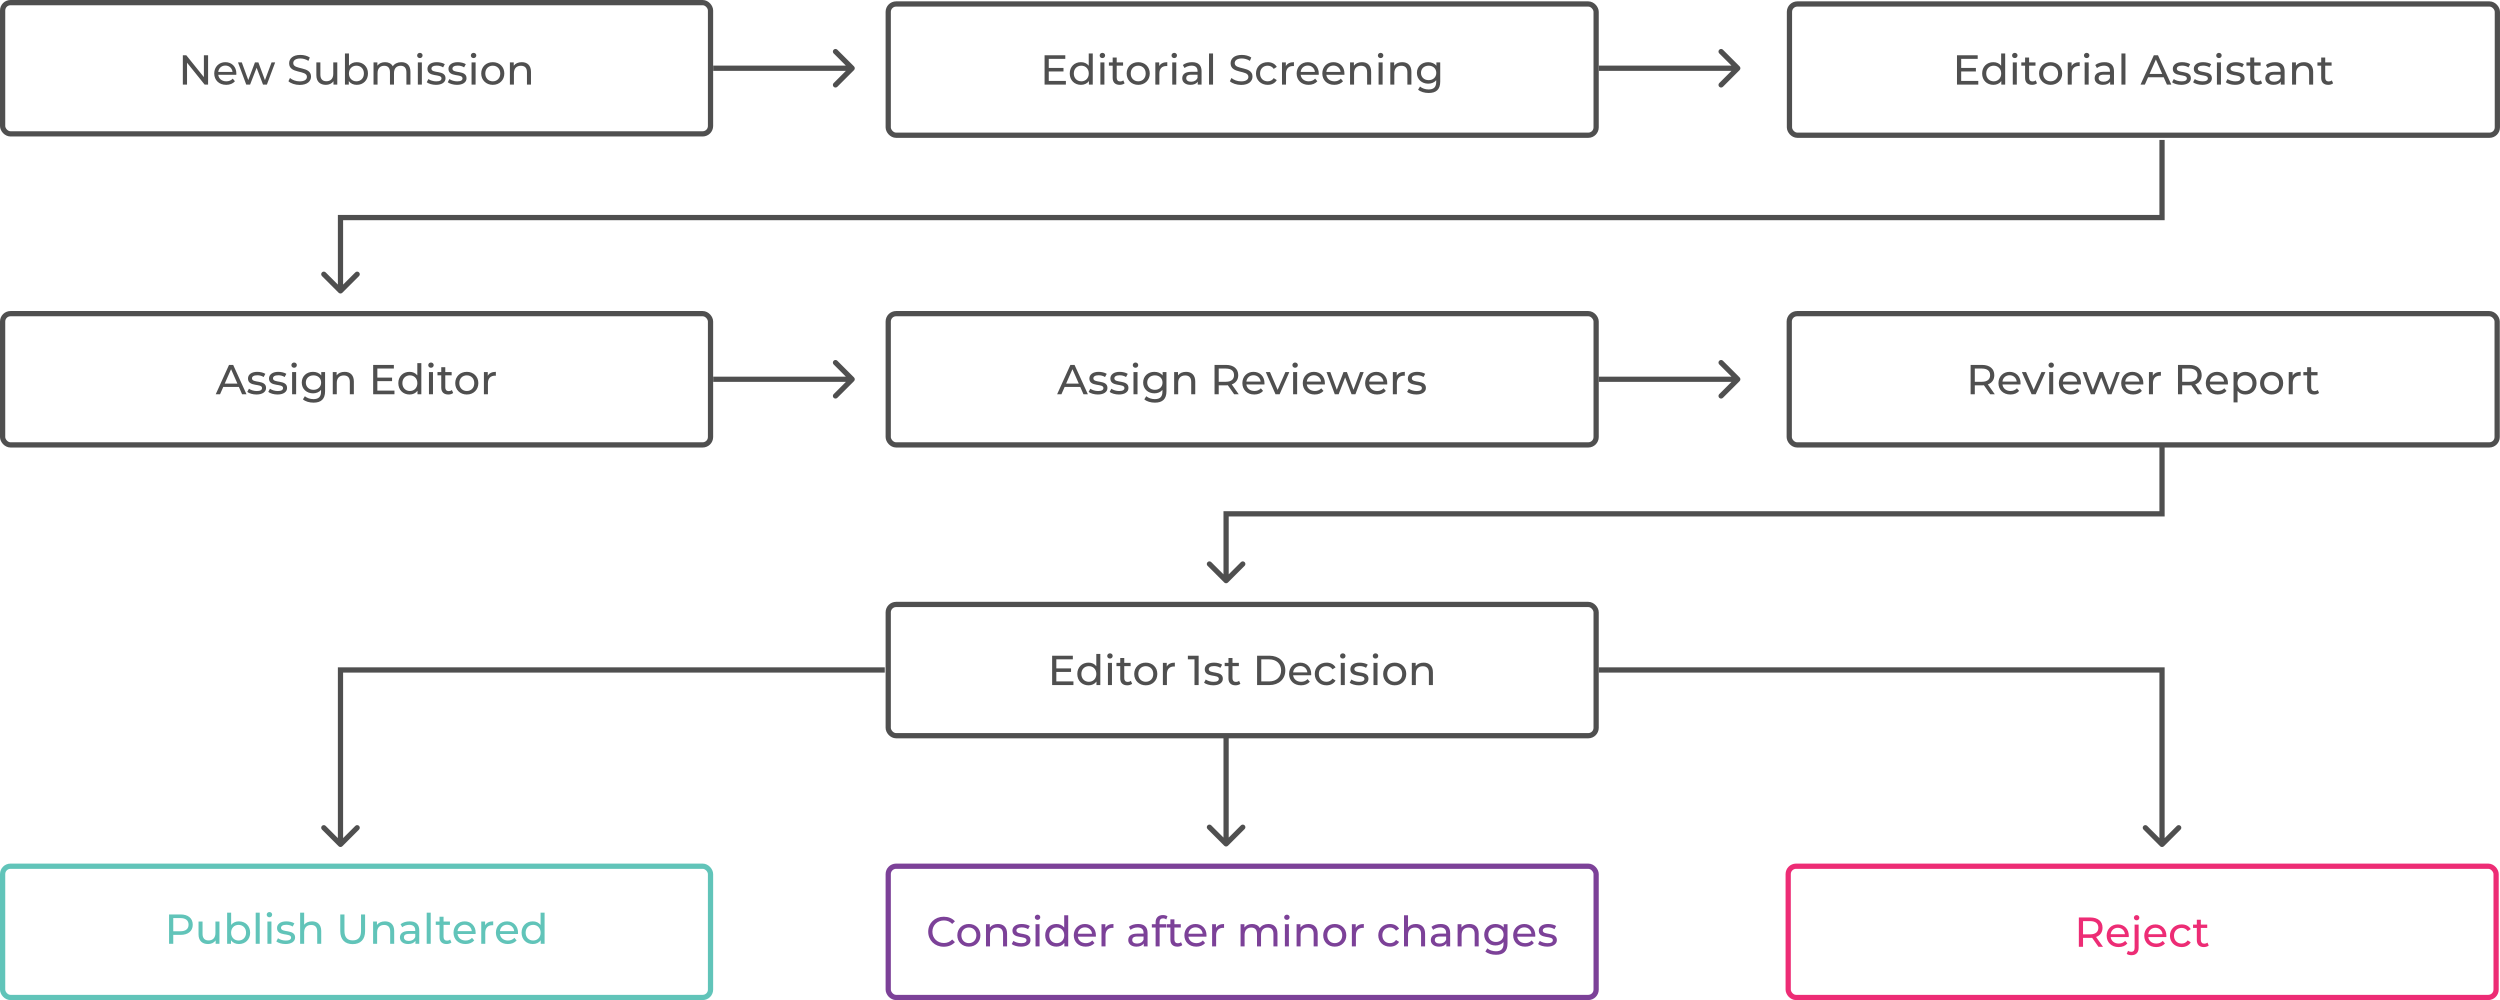 <svg width="23848" height="9540" viewBox="0 0 23848 9540" fill="none" xmlns="http://www.w3.org/2000/svg">
<path d="M1796.97 107V315.8L1628.97 107H1596.17V387H1636.17V178.2L1804.17 387H1836.97V107H1796.97ZM2106.78 282.2C2106.78 217 2063.18 173 2001.98 173C1940.78 173 1895.58 218.2 1895.58 281C1895.58 344.2 1941.18 389.4 2009.58 389.4C2044.78 389.4 2073.98 377.4 2093.18 355L2071.98 330.2C2056.38 347.4 2035.58 355.8 2010.78 355.8C1968.78 355.8 1938.78 331 1933.98 293.8H2105.98C2106.38 290.2 2106.78 285.4 2106.78 282.2ZM2001.98 205.4C2039.18 205.4 2065.98 230.6 2069.98 266.2H1933.98C1937.98 230.2 1965.18 205.4 2001.98 205.4ZM2442.6 175L2379.4 344.6L2316.6 175H2284.2L2220.2 343.8L2158.6 175H2122.2L2201 387H2237.8L2299.8 226.2L2361 387H2397.8L2477 175H2442.6ZM2710.58 390.2C2784.58 390.2 2818.98 353.4 2818.98 310.6C2818.98 207.8 2649.38 250.6 2649.38 182.2C2649.38 157.8 2669.78 137.8 2717.38 137.8C2742.18 137.8 2769.78 145 2794.18 160.6L2807.38 128.6C2784.18 112.6 2750.18 103.8 2717.38 103.8C2643.78 103.8 2610.18 140.6 2610.18 183.8C2610.18 287.8 2779.78 244.6 2779.78 313C2779.78 337.4 2758.98 356.2 2710.58 356.2C2674.58 356.2 2638.98 342.6 2618.18 323.8L2603.38 355C2625.78 375.8 2667.78 390.2 2710.58 390.2ZM3031.02 175V284.6C3031.02 330.2 3005.42 355 2965.42 355C2929.02 355 2908.22 334.2 2908.22 292.6V175H2869.82V297C2869.82 359.4 2906.22 389.4 2961.02 389.4C2991.02 389.4 3017.42 377 3033.02 355V387H3069.42V175H3031.02ZM3254.93 173C3224.92 173 3198.53 184.2 3180.93 207V90.2H3142.52V387H3179.32V353.4C3196.52 377.4 3223.72 389.4 3254.93 389.4C3316.93 389.4 3362.12 345.8 3362.12 281C3362.12 216.2 3316.93 173 3254.93 173ZM3251.72 355.8C3211.33 355.8 3180.53 326.2 3180.53 281C3180.53 235.8 3211.33 206.6 3251.72 206.6C3292.52 206.6 3323.32 235.8 3323.32 281C3323.32 326.2 3292.52 355.8 3251.72 355.8ZM3680.38 173C3644.38 173 3614.78 188.2 3598.78 212.2C3584.78 185.8 3557.58 173 3525.18 173C3493.18 173 3467.18 185 3451.98 206.6V175H3415.18V387H3453.58V277.8C3453.58 231.8 3478.78 207.4 3517.18 207.4C3551.98 207.4 3571.98 227.8 3571.98 269.4V387H3610.38V277.8C3610.38 231.8 3635.58 207.4 3673.98 207.4C3708.78 207.4 3728.78 227.8 3728.78 269.4V387H3767.18V265C3767.18 202.6 3731.98 173 3680.38 173ZM3857.04 134.2C3872.24 134.2 3883.04 123 3883.04 108.6C3883.04 95 3871.84 84.2 3857.04 84.2C3842.24 84.2 3831.04 95.4 3831.04 109.4C3831.04 123.4 3842.24 134.2 3857.04 134.2ZM3837.84 387H3876.24V175H3837.84V387ZM4010.36 389.4C4066.76 389.4 4101.96 365 4101.96 326.6C4101.96 244.2 3967.56 285 3967.56 235C3967.56 218.2 3983.96 205.8 4017.56 205.8C4038.36 205.8 4059.56 210.2 4078.76 222.6L4095.16 192.2C4076.76 180.2 4045.56 173 4017.96 173C3963.56 173 3929.56 198.6 3929.56 236.6C3929.56 321 4063.56 279.8 4063.56 327.4C4063.56 345.4 4048.76 356.2 4013.16 356.2C3985.56 356.2 3956.76 347 3938.76 334.2L3922.76 364.6C3940.36 378.6 3975.16 389.4 4010.36 389.4ZM4210.75 389.4C4267.15 389.4 4302.35 365 4302.35 326.6C4302.35 244.2 4167.95 285 4167.95 235C4167.95 218.2 4184.35 205.8 4217.95 205.8C4238.75 205.8 4259.95 210.2 4279.15 222.6L4295.55 192.2C4277.15 180.2 4245.95 173 4218.35 173C4163.95 173 4129.95 198.6 4129.95 236.6C4129.95 321 4263.95 279.8 4263.95 327.4C4263.95 345.4 4249.15 356.2 4213.55 356.2C4185.95 356.2 4157.15 347 4139.15 334.2L4123.15 364.6C4140.75 378.6 4175.55 389.4 4210.75 389.4ZM4369.54 134.2C4384.74 134.2 4395.54 123 4395.54 108.6C4395.54 95 4384.34 84.2 4369.54 84.2C4354.74 84.2 4343.54 95.4 4343.54 109.4C4343.54 123.4 4354.74 134.2 4369.54 134.2ZM4350.34 387H4388.74V175H4350.34V387ZM4552.86 389.4C4616.46 389.4 4662.86 344.2 4662.86 281C4662.86 217.8 4616.46 173 4552.86 173C4489.26 173 4442.46 217.8 4442.46 281C4442.46 344.2 4489.26 389.4 4552.86 389.4ZM4552.86 355.8C4512.06 355.8 4481.26 326.2 4481.26 281C4481.26 235.8 4512.06 206.6 4552.86 206.6C4593.66 206.6 4624.06 235.8 4624.06 281C4624.06 326.2 4593.66 355.8 4552.86 355.8ZM4829.16 173C4795.56 173 4768.36 185.4 4752.76 207V175H4715.96V387H4754.36V277.8C4754.36 231.8 4780.76 207.4 4821.56 207.4C4857.96 207.4 4878.76 227.8 4878.76 269.4V387H4917.16V265C4917.16 202.6 4880.76 173 4829.16 173Z" transform="translate(148 420)" fill="#4F4F4F"/>
<rect x="25" y="25" width="6752.81" height="1252" rx="75" stroke="#4F4F4F" stroke-width="50"/>
<path d="M1408.44 352.2V261.8H1548.84V227.8H1408.44V141.8H1566.04V107H1368.44V387H1571.64V352.2H1408.44ZM1789.67 90.2V207C1772.07 184.2 1745.67 173 1715.67 173C1653.67 173 1608.47 216.2 1608.47 281C1608.47 345.8 1653.67 389.4 1715.67 389.4C1746.87 389.4 1774.07 377.4 1791.27 353.4V387H1828.07V90.2H1789.67ZM1718.87 355.8C1678.07 355.8 1647.27 326.2 1647.27 281C1647.27 235.8 1678.07 206.6 1718.87 206.6C1759.27 206.6 1790.07 235.8 1790.07 281C1790.07 326.2 1759.27 355.8 1718.87 355.8ZM1919.93 134.2C1935.13 134.2 1945.93 123 1945.93 108.6C1945.93 95 1934.73 84.2 1919.93 84.2C1905.13 84.2 1893.93 95.4 1893.93 109.4C1893.93 123.4 1905.13 134.2 1919.93 134.2ZM1900.73 387H1939.13V175H1900.73V387ZM2119.65 347C2111.65 353.4 2100.85 357 2089.65 357C2068.45 357 2056.45 344.2 2056.45 321.4V206.6H2117.25V175H2056.45V128.6H2018.05V175H1982.05V206.6H2018.05V323C2018.05 365.8 2042.45 389.4 2085.25 389.4C2102.45 389.4 2120.05 384.6 2131.65 374.6L2119.65 347ZM2261.84 389.4C2325.44 389.4 2371.84 344.2 2371.84 281C2371.84 217.8 2325.44 173 2261.84 173C2198.24 173 2151.44 217.8 2151.44 281C2151.44 344.2 2198.24 389.4 2261.84 389.4ZM2261.84 355.8C2221.04 355.8 2190.24 326.2 2190.24 281C2190.24 235.8 2221.04 206.6 2261.84 206.6C2302.64 206.6 2333.04 235.8 2333.04 281C2333.04 326.2 2302.64 355.8 2261.84 355.8ZM2461.75 210.6V175H2424.95V387H2463.35V281.4C2463.35 235 2488.95 209.8 2530.15 209.8C2532.95 209.8 2535.75 209.8 2538.95 210.2V173C2501.75 173 2475.35 185.8 2461.75 210.6ZM2605.47 134.2C2620.68 134.2 2631.47 123 2631.47 108.6C2631.47 95 2620.27 84.2 2605.47 84.2C2590.67 84.2 2579.48 95.4 2579.48 109.4C2579.48 123.4 2590.67 134.2 2605.47 134.2ZM2586.27 387H2624.68V175H2586.27V387ZM2775.19 173C2741.19 173 2709.59 182.6 2687.59 200.2L2703.59 229C2719.99 215 2745.59 206.2 2770.79 206.2C2808.79 206.2 2827.59 225 2827.59 257.4V265H2766.79C2703.59 265 2681.59 293 2681.59 327C2681.59 363.8 2711.99 389.4 2759.99 389.4C2793.19 389.4 2816.79 378.2 2829.59 359V387H2865.99V259C2865.99 201 2833.19 173 2775.19 173ZM2766.39 359.8C2737.19 359.8 2719.59 346.6 2719.59 325.4C2719.59 307.4 2730.39 292.6 2768.39 292.6H2827.59V322.2C2817.99 346.6 2795.19 359.8 2766.39 359.8ZM2937.06 387H2975.46V90.2H2937.06V387ZM3243.4 390.2C3317.4 390.2 3351.8 353.4 3351.8 310.6C3351.8 207.8 3182.2 250.6 3182.2 182.2C3182.2 157.8 3202.6 137.8 3250.2 137.8C3275 137.8 3302.6 145 3327 160.6L3340.2 128.6C3317 112.6 3283 103.8 3250.2 103.8C3176.6 103.8 3143 140.6 3143 183.8C3143 287.8 3312.6 244.6 3312.6 313C3312.6 337.4 3291.8 356.2 3243.4 356.2C3207.4 356.2 3171.8 342.6 3151 323.8L3136.2 355C3158.6 375.8 3200.6 390.2 3243.4 390.2ZM3497.03 389.4C3535.03 389.4 3566.63 373.4 3583.43 343.8L3554.23 325.4C3540.63 346.2 3519.83 355.8 3496.63 355.8C3455.03 355.8 3423.83 327 3423.83 281C3423.83 235.8 3455.03 206.6 3496.63 206.6C3519.83 206.6 3540.63 216.2 3554.23 237L3583.43 218.2C3566.63 188.6 3535.03 173 3497.03 173C3431.83 173 3385.03 217.8 3385.03 281C3385.03 344.2 3431.83 389.4 3497.03 389.4ZM3669.95 210.6V175H3633.15V387H3671.55V281.4C3671.55 235 3697.15 209.8 3738.35 209.8C3741.15 209.8 3743.95 209.8 3747.15 210.2V173C3709.95 173 3683.55 185.8 3669.95 210.6ZM3984.12 282.2C3984.12 217 3940.52 173 3879.32 173C3818.13 173 3772.92 218.2 3772.92 281C3772.92 344.2 3818.53 389.4 3886.92 389.4C3922.12 389.4 3951.33 377.4 3970.53 355L3949.33 330.2C3933.73 347.4 3912.92 355.8 3888.13 355.8C3846.12 355.8 3816.13 331 3811.32 293.8H3983.33C3983.73 290.2 3984.12 285.4 3984.12 282.2ZM3879.32 205.4C3916.52 205.4 3943.32 230.6 3947.32 266.2H3811.32C3815.33 230.2 3842.53 205.4 3879.32 205.4ZM4229.05 282.2C4229.05 217 4185.45 173 4124.25 173C4063.05 173 4017.85 218.2 4017.85 281C4017.85 344.2 4063.45 389.4 4131.85 389.4C4167.05 389.4 4196.25 377.4 4215.45 355L4194.25 330.2C4178.65 347.4 4157.85 355.8 4133.05 355.8C4091.05 355.8 4061.05 331 4056.25 293.8H4228.25C4228.65 290.2 4229.05 285.4 4229.05 282.2ZM4124.25 205.4C4161.45 205.4 4188.25 230.6 4192.25 266.2H4056.25C4060.25 230.2 4087.45 205.4 4124.25 205.4ZM4395.57 173C4361.97 173 4334.77 185.4 4319.17 207V175H4282.37V387H4320.77V277.8C4320.77 231.8 4347.17 207.4 4387.97 207.4C4424.37 207.4 4445.17 227.8 4445.17 269.4V387H4483.57V265C4483.57 202.6 4447.17 173 4395.57 173ZM4573.83 134.2C4589.03 134.2 4599.83 123 4599.83 108.6C4599.83 95 4588.63 84.2 4573.83 84.2C4559.03 84.2 4547.83 95.4 4547.83 109.4C4547.83 123.4 4559.03 134.2 4573.83 134.2ZM4554.63 387H4593.03V175H4554.63V387ZM4779.55 173C4745.95 173 4718.75 185.4 4703.15 207V175H4666.35V387H4704.75V277.8C4704.75 231.8 4731.15 207.4 4771.95 207.4C4808.35 207.4 4829.15 227.8 4829.15 269.4V387H4867.55V265C4867.55 202.6 4831.15 173 4779.55 173ZM5106.19 175V207.8C5088.19 184.6 5059.39 173 5027.79 173C4966.59 173 4920.19 214.2 4920.19 275.4C4920.19 336.6 4966.59 378.2 5027.79 378.2C5058.19 378.2 5085.79 367.4 5104.19 345.4V362.2C5104.19 410.2 5081.39 433.4 5031.39 433.4C5000.19 433.4 4969.39 422.6 4949.79 405.8L4931.39 435.4C4954.59 456.2 4993.79 467 5032.59 467C5104.59 467 5142.59 433 5142.59 358.2V175H5106.19ZM5032.19 344.6C4989.39 344.6 4958.99 316.2 4958.99 275.4C4958.99 234.2 4989.39 206.6 5032.19 206.6C5074.59 206.6 5104.99 234.2 5104.99 275.4C5104.99 316.2 5074.59 344.6 5032.19 344.6Z" transform="translate(8596 420)" fill="#4F4F4F"/>
<rect x="25" y="25" width="6752.81" height="1252" rx="75" transform="translate(8448 13)" stroke="#4F4F4F" stroke-width="50"/>
<path d="M1515.08 352.2V261.8H1655.48V227.8H1515.08V141.8H1672.68V107H1475.08V387H1678.28V352.2H1515.08ZM1896.31 90.2V207C1878.71 184.2 1852.31 173 1822.31 173C1760.31 173 1715.11 216.2 1715.11 281C1715.11 345.8 1760.31 389.4 1822.31 389.4C1853.51 389.4 1880.71 377.4 1897.91 353.4V387H1934.71V90.2H1896.31ZM1825.51 355.8C1784.71 355.8 1753.91 326.2 1753.91 281C1753.91 235.8 1784.71 206.6 1825.51 206.6C1865.91 206.6 1896.71 235.8 1896.71 281C1896.71 326.2 1865.91 355.8 1825.51 355.8ZM2026.57 134.2C2041.77 134.2 2052.57 123 2052.57 108.6C2052.57 95 2041.37 84.2 2026.57 84.2C2011.77 84.2 2000.57 95.4 2000.57 109.4C2000.57 123.4 2011.77 134.2 2026.57 134.2ZM2007.37 387H2045.77V175H2007.37V387ZM2226.29 347C2218.29 353.4 2207.49 357 2196.29 357C2175.09 357 2163.09 344.2 2163.09 321.4V206.6H2223.89V175H2163.09V128.6H2124.69V175H2088.69V206.6H2124.69V323C2124.69 365.8 2149.09 389.4 2191.89 389.4C2209.09 389.4 2226.69 384.6 2238.29 374.6L2226.29 347ZM2368.48 389.4C2432.08 389.4 2478.48 344.2 2478.48 281C2478.48 217.8 2432.08 173 2368.48 173C2304.88 173 2258.08 217.8 2258.08 281C2258.08 344.2 2304.88 389.4 2368.48 389.4ZM2368.48 355.8C2327.68 355.8 2296.88 326.2 2296.88 281C2296.88 235.8 2327.68 206.6 2368.48 206.6C2409.28 206.6 2439.68 235.8 2439.68 281C2439.68 326.2 2409.28 355.8 2368.48 355.8ZM2568.39 210.6V175H2531.59V387H2569.99V281.4C2569.99 235 2595.59 209.8 2636.79 209.8C2639.59 209.8 2642.39 209.8 2645.59 210.2V173C2608.39 173 2581.99 185.8 2568.39 210.6ZM2712.12 134.2C2727.32 134.2 2738.12 123 2738.12 108.6C2738.12 95 2726.92 84.2 2712.12 84.2C2697.32 84.2 2686.12 95.4 2686.12 109.4C2686.12 123.4 2697.32 134.2 2712.12 134.2ZM2692.92 387H2731.32V175H2692.92V387ZM2881.83 173C2847.83 173 2816.23 182.6 2794.23 200.2L2810.23 229C2826.63 215 2852.23 206.2 2877.43 206.2C2915.43 206.2 2934.23 225 2934.23 257.4V265H2873.43C2810.23 265 2788.23 293 2788.23 327C2788.23 363.8 2818.63 389.4 2866.63 389.4C2899.83 389.4 2923.43 378.2 2936.23 359V387H2972.63V259C2972.63 201 2939.83 173 2881.83 173ZM2873.03 359.8C2843.83 359.8 2826.23 346.6 2826.23 325.4C2826.23 307.4 2837.03 292.6 2875.03 292.6H2934.23V322.2C2924.63 346.6 2901.83 359.8 2873.03 359.8ZM3043.7 387H3082.1V90.2H3043.7V387ZM3477.64 387H3519.64L3392.44 107H3352.84L3226.04 387H3267.24L3298.04 317H3446.84L3477.64 387ZM3312.04 285L3372.44 147.8L3432.84 285H3312.04ZM3614.65 389.4C3671.05 389.4 3706.25 365 3706.25 326.6C3706.25 244.2 3571.85 285 3571.85 235C3571.85 218.2 3588.25 205.8 3621.85 205.8C3642.65 205.8 3663.85 210.2 3683.05 222.6L3699.45 192.2C3681.05 180.2 3649.85 173 3622.25 173C3567.85 173 3533.85 198.6 3533.85 236.6C3533.85 321 3667.85 279.8 3667.85 327.4C3667.85 345.4 3653.05 356.2 3617.45 356.2C3589.85 356.2 3561.05 347 3543.05 334.2L3527.05 364.6C3544.65 378.6 3579.45 389.4 3614.65 389.4ZM3815.04 389.4C3871.44 389.4 3906.64 365 3906.64 326.6C3906.64 244.2 3772.24 285 3772.24 235C3772.24 218.2 3788.64 205.8 3822.24 205.8C3843.04 205.8 3864.24 210.2 3883.44 222.6L3899.84 192.2C3881.44 180.2 3850.24 173 3822.64 173C3768.24 173 3734.24 198.6 3734.24 236.6C3734.24 321 3868.24 279.8 3868.24 327.4C3868.24 345.4 3853.44 356.2 3817.84 356.2C3790.24 356.2 3761.44 347 3743.44 334.2L3727.44 364.6C3745.04 378.6 3779.84 389.4 3815.04 389.4ZM3973.83 134.2C3989.03 134.2 3999.83 123 3999.83 108.6C3999.83 95 3988.63 84.2 3973.83 84.2C3959.03 84.2 3947.83 95.4 3947.83 109.4C3947.83 123.4 3959.03 134.2 3973.83 134.2ZM3954.63 387H3993.03V175H3954.63V387ZM4127.15 389.4C4183.55 389.4 4218.75 365 4218.75 326.6C4218.75 244.2 4084.35 285 4084.35 235C4084.35 218.2 4100.75 205.8 4134.35 205.8C4155.15 205.8 4176.35 210.2 4195.55 222.6L4211.95 192.2C4193.55 180.2 4162.35 173 4134.75 173C4080.35 173 4046.35 198.6 4046.35 236.6C4046.35 321 4180.35 279.8 4180.35 327.4C4180.35 345.4 4165.55 356.2 4129.95 356.2C4102.35 356.2 4073.55 347 4055.55 334.2L4039.55 364.6C4057.15 378.6 4091.95 389.4 4127.15 389.4ZM4373.94 347C4365.94 353.4 4355.14 357 4343.94 357C4322.74 357 4310.74 344.2 4310.74 321.4V206.6H4371.54V175H4310.74V128.6H4272.34V175H4236.34V206.6H4272.34V323C4272.34 365.8 4296.74 389.4 4339.54 389.4C4356.74 389.4 4374.34 384.6 4385.94 374.6L4373.94 347ZM4509.57 173C4475.57 173 4443.97 182.6 4421.97 200.2L4437.97 229C4454.37 215 4479.97 206.2 4505.17 206.2C4543.17 206.2 4561.97 225 4561.97 257.4V265H4501.17C4437.97 265 4415.97 293 4415.97 327C4415.97 363.8 4446.37 389.4 4494.37 389.4C4527.57 389.4 4551.17 378.2 4563.97 359V387H4600.37V259C4600.37 201 4567.57 173 4509.57 173ZM4500.77 359.8C4471.57 359.8 4453.97 346.6 4453.97 325.4C4453.97 307.4 4464.77 292.6 4502.77 292.6H4561.97V322.2C4552.37 346.6 4529.57 359.8 4500.77 359.8ZM4784.63 173C4751.03 173 4723.83 185.4 4708.23 207V175H4671.43V387H4709.83V277.8C4709.83 231.8 4736.23 207.4 4777.03 207.4C4813.43 207.4 4834.23 227.8 4834.23 269.4V387H4872.63V265C4872.63 202.6 4836.23 173 4784.63 173ZM5050.9 347C5042.9 353.4 5032.1 357 5020.9 357C4999.7 357 4987.7 344.2 4987.7 321.4V206.6H5048.5V175H4987.7V128.6H4949.3V175H4913.3V206.6H4949.3V323C4949.3 365.8 4973.7 389.4 5016.5 389.4C5033.7 389.4 5051.3 384.6 5062.9 374.6L5050.9 347Z" transform="translate(17193 420)" fill="#4F4F4F"/>
<rect x="25" y="25" width="6752.81" height="1252" rx="75" transform="translate(17045 13)" stroke="#4F4F4F" stroke-width="50"/>
<path d="M2161.43 387H2203.43L2076.23 107H2036.63L1909.83 387H1951.03L1981.83 317H2130.63L2161.43 387ZM1995.83 285L2056.23 147.8L2116.63 285H1995.83ZM2298.44 389.4C2354.84 389.4 2390.04 365 2390.04 326.6C2390.04 244.2 2255.64 285 2255.64 235C2255.64 218.2 2272.04 205.8 2305.64 205.8C2326.44 205.8 2347.64 210.2 2366.84 222.6L2383.24 192.2C2364.84 180.2 2333.64 173 2306.04 173C2251.64 173 2217.64 198.6 2217.64 236.6C2217.64 321 2351.64 279.8 2351.64 327.4C2351.64 345.4 2336.84 356.2 2301.24 356.2C2273.64 356.2 2244.84 347 2226.84 334.2L2210.84 364.6C2228.44 378.6 2263.24 389.4 2298.44 389.4ZM2498.83 389.4C2555.23 389.4 2590.43 365 2590.43 326.6C2590.43 244.2 2456.03 285 2456.03 235C2456.03 218.2 2472.43 205.8 2506.03 205.8C2526.83 205.8 2548.03 210.2 2567.23 222.6L2583.63 192.2C2565.23 180.2 2534.03 173 2506.43 173C2452.03 173 2418.03 198.6 2418.03 236.6C2418.03 321 2552.03 279.8 2552.03 327.4C2552.03 345.4 2537.23 356.2 2501.63 356.2C2474.03 356.2 2445.23 347 2427.23 334.2L2411.23 364.6C2428.83 378.6 2463.63 389.4 2498.83 389.4ZM2657.62 134.2C2672.82 134.2 2683.62 123 2683.62 108.6C2683.62 95 2672.42 84.2 2657.62 84.2C2642.82 84.2 2631.62 95.4 2631.62 109.4C2631.62 123.4 2642.82 134.2 2657.62 134.2ZM2638.42 387H2676.82V175H2638.42V387ZM2916.54 175V207.8C2898.54 184.6 2869.74 173 2838.14 173C2776.94 173 2730.54 214.2 2730.54 275.4C2730.54 336.6 2776.94 378.2 2838.14 378.2C2868.54 378.2 2896.14 367.4 2914.54 345.4V362.2C2914.54 410.2 2891.74 433.4 2841.74 433.4C2810.54 433.4 2779.74 422.6 2760.14 405.8L2741.74 435.4C2764.94 456.2 2804.14 467 2842.94 467C2914.94 467 2952.94 433 2952.94 358.2V175H2916.54ZM2842.54 344.6C2799.74 344.6 2769.34 316.2 2769.34 275.4C2769.34 234.2 2799.74 206.6 2842.54 206.6C2884.94 206.6 2915.34 234.2 2915.34 275.4C2915.34 316.2 2884.94 344.6 2842.54 344.6ZM3139.51 173C3105.91 173 3078.71 185.4 3063.11 207V175H3026.31V387H3064.71V277.8C3064.71 231.8 3091.11 207.4 3131.91 207.4C3168.31 207.4 3189.11 227.8 3189.11 269.4V387H3227.51V265C3227.51 202.6 3191.11 173 3139.51 173ZM3451.6 352.2V261.8H3592V227.8H3451.6V141.8H3609.2V107H3411.6V387H3614.8V352.2H3451.6ZM3832.84 90.2V207C3815.24 184.2 3788.84 173 3758.84 173C3696.84 173 3651.64 216.2 3651.64 281C3651.64 345.8 3696.84 389.4 3758.84 389.4C3790.04 389.4 3817.24 377.4 3834.44 353.4V387H3871.24V90.2H3832.84ZM3762.04 355.8C3721.24 355.8 3690.44 326.2 3690.44 281C3690.44 235.8 3721.24 206.6 3762.04 206.6C3802.44 206.6 3833.24 235.8 3833.24 281C3833.24 326.2 3802.44 355.8 3762.04 355.8ZM3963.09 134.2C3978.29 134.2 3989.09 123 3989.09 108.6C3989.09 95 3977.89 84.2 3963.09 84.2C3948.29 84.2 3937.09 95.4 3937.09 109.4C3937.09 123.4 3948.29 134.2 3963.09 134.2ZM3943.89 387H3982.29V175H3943.89V387ZM4162.81 347C4154.81 353.4 4144.01 357 4132.81 357C4111.61 357 4099.61 344.2 4099.61 321.4V206.6H4160.41V175H4099.61V128.6H4061.21V175H4025.21V206.6H4061.21V323C4061.21 365.8 4085.61 389.4 4128.41 389.4C4145.61 389.4 4163.21 384.6 4174.81 374.6L4162.81 347ZM4305 389.4C4368.6 389.4 4415 344.2 4415 281C4415 217.8 4368.6 173 4305 173C4241.4 173 4194.6 217.8 4194.6 281C4194.6 344.2 4241.4 389.4 4305 389.4ZM4305 355.8C4264.2 355.8 4233.4 326.2 4233.4 281C4233.4 235.8 4264.2 206.6 4305 206.6C4345.8 206.6 4376.2 235.8 4376.2 281C4376.2 326.2 4345.8 355.8 4305 355.8ZM4504.91 210.6V175H4468.11V387H4506.51V281.4C4506.51 235 4532.11 209.8 4573.31 209.8C4576.11 209.8 4578.91 209.8 4582.11 210.2V173C4544.91 173 4518.51 185.8 4504.91 210.6Z" transform="translate(148 3374)" fill="#4F4F4F"/>
<rect x="25" y="25" width="6752.81" height="1252" rx="75" transform="translate(0 2967)" stroke="#4F4F4F" stroke-width="50"/>
<path d="M1573.93 107H1464.73V387H1504.73V302.2H1573.93C1646.73 302.2 1690.73 265.4 1690.73 204.6C1690.73 143.8 1646.73 107 1573.93 107ZM1572.73 267.4H1504.73V141.8H1572.73C1623.93 141.8 1650.73 164.6 1650.73 204.6C1650.73 244.6 1623.93 267.4 1572.73 267.4ZM1907 175V284.6C1907 330.2 1881.4 355 1841.4 355C1805 355 1784.2 334.2 1784.2 292.6V175H1745.8V297C1745.8 359.4 1782.2 389.4 1837 389.4C1867 389.4 1893.4 377 1909 355V387H1945.4V175H1907ZM2130.9 173C2100.9 173 2074.5 184.2 2056.9 207V90.2H2018.5V387H2055.3V353.4C2072.5 377.4 2099.7 389.4 2130.9 389.4C2192.9 389.4 2238.1 345.8 2238.1 281C2238.1 216.2 2192.9 173 2130.9 173ZM2127.7 355.8C2087.3 355.8 2056.5 326.2 2056.5 281C2056.5 235.8 2087.3 206.6 2127.7 206.6C2168.5 206.6 2199.3 235.8 2199.3 281C2199.3 326.2 2168.5 355.8 2127.7 355.8ZM2291.16 387H2329.56V90.2H2291.16V387ZM2422.08 134.2C2437.28 134.2 2448.08 123 2448.08 108.6C2448.08 95 2436.88 84.2 2422.08 84.2C2407.28 84.2 2396.08 95.4 2396.08 109.4C2396.08 123.4 2407.28 134.2 2422.08 134.2ZM2402.88 387H2441.28V175H2402.88V387ZM2575.4 389.4C2631.8 389.4 2667 365 2667 326.6C2667 244.2 2532.6 285 2532.6 235C2532.6 218.2 2549 205.8 2582.6 205.8C2603.4 205.8 2624.6 210.2 2643.8 222.6L2660.2 192.2C2641.8 180.2 2610.6 173 2583 173C2528.6 173 2494.6 198.6 2494.6 236.6C2494.6 321 2628.6 279.8 2628.6 327.4C2628.6 345.4 2613.8 356.2 2578.2 356.2C2550.6 356.2 2521.8 347 2503.8 334.2L2487.8 364.6C2505.4 378.6 2540.2 389.4 2575.4 389.4ZM2828.19 173C2795.79 173 2769.39 184.6 2753.39 205V90.2H2714.99V387H2753.39V277.8C2753.39 231.8 2779.79 207.4 2820.59 207.4C2856.99 207.4 2877.79 227.8 2877.79 269.4V387H2916.19V265C2916.19 202.6 2879.79 173 2828.19 173ZM3216.27 390.2C3290.27 390.2 3334.67 347.4 3334.67 266.2V107H3295.87V264.6C3295.87 326.6 3267.07 354.6 3216.67 354.6C3166.27 354.6 3137.87 326.6 3137.87 264.6V107H3097.87V266.2C3097.87 347.4 3142.67 390.2 3216.27 390.2ZM3524.28 173C3490.68 173 3463.48 185.4 3447.88 207V175H3411.08V387H3449.48V277.8C3449.48 231.8 3475.88 207.4 3516.68 207.4C3553.08 207.4 3573.88 227.8 3573.88 269.4V387H3612.28V265C3612.28 202.6 3575.88 173 3524.28 173ZM3760.55 173C3726.55 173 3694.95 182.6 3672.95 200.2L3688.95 229C3705.35 215 3730.95 206.2 3756.15 206.2C3794.15 206.2 3812.95 225 3812.95 257.4V265H3752.15C3688.95 265 3666.95 293 3666.95 327C3666.95 363.8 3697.35 389.4 3745.35 389.4C3778.55 389.4 3802.15 378.2 3814.95 359V387H3851.35V259C3851.35 201 3818.55 173 3760.55 173ZM3751.75 359.8C3722.55 359.8 3704.95 346.6 3704.95 325.4C3704.95 307.4 3715.75 292.6 3753.75 292.6H3812.95V322.2C3803.35 346.6 3780.55 359.8 3751.75 359.8ZM3922.41 387H3960.81V90.2H3922.41V387ZM4146.4 347C4138.4 353.4 4127.6 357 4116.4 357C4095.2 357 4083.2 344.2 4083.2 321.4V206.6H4144V175H4083.2V128.6H4044.8V175H4008.8V206.6H4044.8V323C4044.8 365.8 4069.2 389.4 4112 389.4C4129.2 389.4 4146.8 384.6 4158.4 374.6L4146.4 347ZM4389.4 282.2C4389.4 217 4345.8 173 4284.6 173C4223.4 173 4178.2 218.2 4178.2 281C4178.2 344.2 4223.8 389.4 4292.2 389.4C4327.4 389.4 4356.6 377.4 4375.8 355L4354.6 330.2C4339 347.4 4318.2 355.8 4293.4 355.8C4251.4 355.8 4221.4 331 4216.6 293.8H4388.6C4389 290.2 4389.4 285.4 4389.4 282.2ZM4284.6 205.4C4321.8 205.4 4348.6 230.6 4352.6 266.2H4216.6C4220.6 230.2 4247.8 205.4 4284.6 205.4ZM4479.52 210.6V175H4442.72V387H4481.12V281.4C4481.12 235 4506.72 209.8 4547.92 209.8C4550.72 209.8 4553.52 209.8 4556.72 210.2V173C4519.52 173 4493.12 185.8 4479.52 210.6ZM4793.7 282.2C4793.7 217 4750.1 173 4688.9 173C4627.7 173 4582.5 218.2 4582.5 281C4582.5 344.2 4628.1 389.4 4696.5 389.4C4731.7 389.4 4760.9 377.4 4780.1 355L4758.9 330.2C4743.3 347.4 4722.5 355.8 4697.7 355.8C4655.7 355.8 4625.7 331 4620.9 293.8H4792.9C4793.3 290.2 4793.7 285.4 4793.7 282.2ZM4688.9 205.4C4726.1 205.4 4752.9 230.6 4756.9 266.2H4620.9C4624.9 230.2 4652.1 205.4 4688.9 205.4ZM5008.62 90.2V207C4991.02 184.2 4964.62 173 4934.62 173C4872.62 173 4827.42 216.2 4827.42 281C4827.42 345.8 4872.62 389.4 4934.62 389.4C4965.82 389.4 4993.02 377.4 5010.22 353.4V387H5047.02V90.2H5008.62ZM4937.82 355.8C4897.02 355.8 4866.22 326.2 4866.22 281C4866.22 235.8 4897.02 206.6 4937.82 206.6C4978.22 206.6 5009.02 235.8 5009.02 281C5009.02 326.2 4978.22 355.8 4937.82 355.8Z" transform="translate(148 8616)" fill="#61C4B9"/>
<rect x="25" y="25" width="6752.81" height="1252" rx="75" transform="translate(0 8238)" stroke="#61C4B9" stroke-width="50"/>
<path d="M2880.29 387L2813.89 293C2853.09 279 2875.49 247.8 2875.49 204.6C2875.49 143.8 2831.49 107 2758.69 107H2649.49V387H2689.49V301.8H2758.69C2764.69 301.8 2770.69 301.4 2776.29 301L2836.69 387H2880.29ZM2757.49 267.8H2689.49V141.8H2757.49C2808.69 141.8 2835.49 164.6 2835.49 204.6C2835.49 244.6 2808.69 267.8 2757.49 267.8ZM3126.12 282.2C3126.12 217 3082.52 173 3021.32 173C2960.12 173 2914.92 218.2 2914.92 281C2914.92 344.2 2960.52 389.4 3028.92 389.4C3064.12 389.4 3093.32 377.4 3112.52 355L3091.32 330.2C3075.72 347.4 3054.92 355.8 3030.12 355.8C2988.12 355.8 2958.12 331 2953.32 293.8H3125.32C3125.72 290.2 3126.12 285.4 3126.12 282.2ZM3021.32 205.4C3058.52 205.4 3085.32 230.6 3089.32 266.2H2953.32C2957.32 230.2 2984.52 205.4 3021.32 205.4ZM3200.64 134.2C3215.84 134.2 3226.64 123 3226.64 108.6C3226.64 95 3215.44 84.2 3200.64 84.2C3185.84 84.2 3174.64 95.4 3174.64 109.4C3174.64 123.4 3185.84 134.2 3200.64 134.2ZM3152.24 467C3195.84 467 3219.84 439.8 3219.84 396.6V175H3181.44V397.4C3181.44 421.8 3170.24 434.6 3149.84 434.6C3137.44 434.6 3126.24 431 3118.64 424.6L3106.24 454.2C3117.04 463 3134.64 467 3152.24 467ZM3484.71 282.2C3484.71 217 3441.11 173 3379.91 173C3318.71 173 3273.51 218.2 3273.51 281C3273.51 344.2 3319.11 389.4 3387.51 389.4C3422.71 389.4 3451.91 377.4 3471.11 355L3449.91 330.2C3434.31 347.4 3413.51 355.8 3388.71 355.8C3346.71 355.8 3316.71 331 3311.91 293.8H3483.91C3484.31 290.2 3484.71 285.4 3484.71 282.2ZM3379.91 205.4C3417.11 205.4 3443.91 230.6 3447.91 266.2H3311.91C3315.91 230.2 3343.11 205.4 3379.91 205.4ZM3630.43 389.4C3668.43 389.4 3700.03 373.4 3716.83 343.8L3687.63 325.4C3674.03 346.2 3653.23 355.8 3630.03 355.8C3588.43 355.8 3557.23 327 3557.23 281C3557.23 235.8 3588.43 206.6 3630.03 206.6C3653.23 206.6 3674.03 216.2 3687.63 237L3716.83 218.2C3700.03 188.6 3668.43 173 3630.43 173C3565.23 173 3518.43 217.8 3518.43 281C3518.43 344.2 3565.23 389.4 3630.43 389.4ZM3876.48 347C3868.48 353.4 3857.68 357 3846.48 357C3825.28 357 3813.28 344.2 3813.28 321.4V206.6H3874.08V175H3813.28V128.6H3774.88V175H3738.88V206.6H3774.88V323C3774.88 365.8 3799.28 389.4 3842.08 389.4C3859.28 389.4 3876.88 384.6 3888.48 374.6L3876.48 347Z" transform="translate(17181 8645)" fill="#ED2C75"/>
<rect x="25" y="25" width="6752.81" height="1252" rx="75" transform="translate(17033 8238)" stroke="#ED2C75" stroke-width="50"/>
<path d="M1739.55 387H1781.55L1654.35 107H1614.75L1487.95 387H1529.15L1559.95 317H1708.75L1739.55 387ZM1573.95 285L1634.35 147.8L1694.75 285H1573.95ZM1876.57 389.4C1932.97 389.4 1968.17 365 1968.17 326.6C1968.17 244.2 1833.77 285 1833.77 235C1833.77 218.2 1850.17 205.8 1883.77 205.8C1904.57 205.8 1925.77 210.2 1944.97 222.6L1961.37 192.2C1942.97 180.2 1911.77 173 1884.17 173C1829.77 173 1795.77 198.6 1795.77 236.6C1795.77 321 1929.77 279.8 1929.77 327.4C1929.77 345.4 1914.97 356.2 1879.37 356.2C1851.77 356.2 1822.97 347 1804.97 334.2L1788.97 364.6C1806.57 378.6 1841.37 389.4 1876.57 389.4ZM2076.96 389.4C2133.36 389.4 2168.56 365 2168.56 326.6C2168.56 244.2 2034.16 285 2034.16 235C2034.16 218.2 2050.56 205.8 2084.16 205.8C2104.96 205.8 2126.16 210.2 2145.36 222.6L2161.76 192.2C2143.36 180.2 2112.16 173 2084.56 173C2030.16 173 1996.16 198.6 1996.16 236.6C1996.16 321 2130.16 279.8 2130.16 327.4C2130.16 345.4 2115.36 356.2 2079.76 356.2C2052.16 356.2 2023.36 347 2005.36 334.2L1989.36 364.6C2006.96 378.6 2041.76 389.4 2076.96 389.4ZM2235.75 134.2C2250.95 134.2 2261.75 123 2261.75 108.6C2261.75 95 2250.55 84.2 2235.75 84.2C2220.95 84.2 2209.75 95.4 2209.75 109.4C2209.75 123.4 2220.95 134.2 2235.75 134.2ZM2216.55 387H2254.95V175H2216.55V387ZM2494.67 175V207.8C2476.67 184.6 2447.87 173 2416.27 173C2355.07 173 2308.67 214.2 2308.67 275.4C2308.67 336.6 2355.07 378.2 2416.27 378.2C2446.67 378.2 2474.27 367.4 2492.67 345.4V362.2C2492.67 410.2 2469.87 433.4 2419.87 433.4C2388.67 433.4 2357.87 422.6 2338.27 405.8L2319.87 435.4C2343.07 456.2 2382.27 467 2421.07 467C2493.07 467 2531.07 433 2531.07 358.2V175H2494.67ZM2420.67 344.6C2377.87 344.6 2347.47 316.2 2347.47 275.4C2347.47 234.2 2377.87 206.6 2420.67 206.6C2463.07 206.6 2493.47 234.2 2493.47 275.4C2493.47 316.2 2463.07 344.6 2420.67 344.6ZM2717.64 173C2684.04 173 2656.84 185.4 2641.24 207V175H2604.44V387H2642.84V277.8C2642.84 231.8 2669.24 207.4 2710.04 207.4C2746.44 207.4 2767.24 227.8 2767.24 269.4V387H2805.64V265C2805.64 202.6 2769.24 173 2717.64 173ZM3220.53 387L3154.13 293C3193.33 279 3215.73 247.8 3215.73 204.6C3215.73 143.8 3171.73 107 3098.93 107H2989.73V387H3029.73V301.8H3098.93C3104.93 301.8 3110.93 301.4 3116.53 301L3176.93 387H3220.53ZM3097.73 267.8H3029.73V141.8H3097.73C3148.93 141.8 3175.73 164.6 3175.73 204.6C3175.73 244.6 3148.93 267.8 3097.73 267.8ZM3466.35 282.2C3466.35 217 3422.75 173 3361.55 173C3300.35 173 3255.15 218.2 3255.15 281C3255.15 344.2 3300.75 389.4 3369.15 389.4C3404.35 389.4 3433.55 377.4 3452.75 355L3431.55 330.2C3415.95 347.4 3395.15 355.8 3370.35 355.8C3328.35 355.8 3298.35 331 3293.55 293.8H3465.55C3465.95 290.2 3466.35 285.4 3466.35 282.2ZM3361.55 205.4C3398.75 205.4 3425.55 230.6 3429.55 266.2H3293.55C3297.55 230.2 3324.75 205.4 3361.55 205.4ZM3665.77 175L3591.37 345L3518.57 175H3478.57L3571.37 387H3610.57L3703.37 175H3665.77ZM3758.4 134.2C3773.6 134.2 3784.4 123 3784.4 108.6C3784.4 95 3773.2 84.2 3758.4 84.2C3743.6 84.2 3732.4 95.4 3732.4 109.4C3732.4 123.4 3743.6 134.2 3758.4 134.2ZM3739.2 387H3777.6V175H3739.2V387ZM4042.52 282.2C4042.52 217 3998.92 173 3937.72 173C3876.52 173 3831.32 218.2 3831.32 281C3831.32 344.2 3876.92 389.4 3945.32 389.4C3980.52 389.4 4009.72 377.4 4028.92 355L4007.72 330.2C3992.12 347.4 3971.32 355.8 3946.52 355.8C3904.52 355.8 3874.52 331 3869.72 293.8H4041.72C4042.12 290.2 4042.52 285.4 4042.52 282.2ZM3937.72 205.4C3974.92 205.4 4001.72 230.6 4005.72 266.2H3869.72C3873.72 230.2 3900.92 205.4 3937.72 205.4ZM4378.34 175L4315.14 344.6L4252.34 175H4219.94L4155.94 343.8L4094.34 175H4057.94L4136.74 387H4173.54L4235.54 226.2L4296.74 387H4333.54L4412.74 175H4378.34ZM4637.45 282.2C4637.45 217 4593.85 173 4532.65 173C4471.45 173 4426.25 218.2 4426.25 281C4426.25 344.2 4471.85 389.4 4540.25 389.4C4575.45 389.4 4604.65 377.4 4623.85 355L4602.65 330.2C4587.05 347.4 4566.25 355.8 4541.45 355.8C4499.45 355.8 4469.45 331 4464.65 293.8H4636.65C4637.05 290.2 4637.45 285.4 4637.45 282.2ZM4532.65 205.4C4569.85 205.4 4596.65 230.6 4600.65 266.2H4464.65C4468.65 230.2 4495.85 205.4 4532.65 205.4ZM4727.57 210.6V175H4690.77V387H4729.17V281.4C4729.17 235 4754.77 209.8 4795.97 209.8C4798.77 209.8 4801.57 209.8 4804.77 210.2V173C4767.57 173 4741.17 185.8 4727.57 210.6ZM4914.46 389.4C4970.86 389.4 5006.06 365 5006.06 326.6C5006.06 244.2 4871.66 285 4871.66 235C4871.66 218.2 4888.06 205.8 4921.66 205.8C4942.46 205.8 4963.66 210.2 4982.86 222.6L4999.26 192.2C4980.86 180.2 4949.66 173 4922.06 173C4867.66 173 4833.66 198.6 4833.66 236.6C4833.66 321 4967.66 279.8 4967.66 327.4C4967.66 345.4 4952.86 356.2 4917.26 356.2C4889.66 356.2 4860.86 347 4842.86 334.2L4826.86 364.6C4844.46 378.6 4879.26 389.4 4914.46 389.4Z" transform="translate(8596 3374)" fill="#4F4F4F"/>
<rect x="25" y="25" width="6752.81" height="1252" rx="75" transform="translate(8448 2967)" stroke="#4F4F4F" stroke-width="50"/>
<path d="M1837.91 387L1771.51 293C1810.71 279 1833.11 247.8 1833.11 204.6C1833.11 143.8 1789.11 107 1716.31 107H1607.11V387H1647.11V301.8H1716.31C1722.31 301.8 1728.31 301.4 1733.91 301L1794.31 387H1837.91ZM1715.11 267.8H1647.11V141.8H1715.11C1766.31 141.8 1793.11 164.6 1793.11 204.6C1793.11 244.6 1766.31 267.8 1715.11 267.8ZM2083.73 282.2C2083.73 217 2040.13 173 1978.93 173C1917.73 173 1872.53 218.2 1872.53 281C1872.53 344.2 1918.13 389.4 1986.53 389.4C2021.73 389.4 2050.93 377.4 2070.13 355L2048.93 330.2C2033.33 347.4 2012.53 355.8 1987.73 355.8C1945.73 355.8 1915.73 331 1910.93 293.8H2082.93C2083.33 290.2 2083.73 285.4 2083.73 282.2ZM1978.93 205.4C2016.13 205.4 2042.93 230.6 2046.93 266.2H1910.93C1914.93 230.2 1942.13 205.4 1978.93 205.4ZM2283.15 175L2208.75 345L2135.95 175H2095.95L2188.75 387H2227.95L2320.75 175H2283.15ZM2375.79 134.2C2390.99 134.2 2401.79 123 2401.79 108.6C2401.79 95 2390.59 84.2 2375.79 84.2C2360.99 84.2 2349.79 95.4 2349.79 109.4C2349.79 123.4 2360.99 134.2 2375.79 134.2ZM2356.59 387H2394.99V175H2356.59V387ZM2659.91 282.2C2659.91 217 2616.31 173 2555.11 173C2493.91 173 2448.71 218.2 2448.71 281C2448.71 344.2 2494.31 389.4 2562.71 389.4C2597.91 389.4 2627.11 377.4 2646.31 355L2625.11 330.2C2609.51 347.4 2588.71 355.8 2563.91 355.8C2521.91 355.8 2491.91 331 2487.11 293.8H2659.11C2659.51 290.2 2659.91 285.4 2659.91 282.2ZM2555.11 205.4C2592.31 205.4 2619.11 230.6 2623.11 266.2H2487.11C2491.11 230.2 2518.31 205.4 2555.11 205.4ZM2995.72 175L2932.52 344.6L2869.72 175H2837.32L2773.32 343.8L2711.72 175H2675.32L2754.12 387H2790.92L2852.92 226.2L2914.12 387H2950.92L3030.12 175H2995.72ZM3254.83 282.2C3254.83 217 3211.23 173 3150.03 173C3088.83 173 3043.63 218.2 3043.63 281C3043.63 344.2 3089.23 389.4 3157.63 389.4C3192.83 389.4 3222.03 377.4 3241.23 355L3220.03 330.2C3204.43 347.4 3183.63 355.8 3158.83 355.8C3116.83 355.8 3086.83 331 3082.03 293.8H3254.03C3254.43 290.2 3254.83 285.4 3254.83 282.2ZM3150.03 205.4C3187.23 205.4 3214.03 230.6 3218.03 266.2H3082.03C3086.03 230.2 3113.23 205.4 3150.03 205.4ZM3344.95 210.6V175H3308.15V387H3346.55V281.4C3346.55 235 3372.15 209.8 3413.35 209.8C3416.15 209.8 3418.95 209.8 3422.15 210.2V173C3384.95 173 3358.55 185.8 3344.95 210.6ZM3816.03 387L3749.63 293C3788.83 279 3811.23 247.8 3811.23 204.6C3811.23 143.8 3767.23 107 3694.43 107H3585.23V387H3625.23V301.8H3694.43C3700.43 301.8 3706.43 301.4 3712.03 301L3772.43 387H3816.03ZM3693.23 267.8H3625.23V141.8H3693.23C3744.43 141.8 3771.23 164.6 3771.23 204.6C3771.23 244.6 3744.43 267.8 3693.23 267.8ZM4061.86 282.2C4061.86 217 4018.26 173 3957.06 173C3895.86 173 3850.66 218.2 3850.66 281C3850.66 344.2 3896.26 389.4 3964.66 389.4C3999.86 389.4 4029.06 377.4 4048.26 355L4027.06 330.2C4011.46 347.4 3990.66 355.8 3965.86 355.8C3923.86 355.8 3893.86 331 3889.06 293.8H4061.06C4061.46 290.2 4061.86 285.4 4061.86 282.2ZM3957.06 205.4C3994.26 205.4 4021.06 230.6 4025.06 266.2H3889.06C3893.06 230.2 3920.26 205.4 3957.06 205.4ZM4227.58 173C4196.38 173 4169.18 185 4151.98 208.6V175H4115.18V464.6H4153.58V355C4171.18 377.8 4197.58 389.4 4227.58 389.4C4289.58 389.4 4334.78 346.2 4334.78 281C4334.78 216.2 4289.58 173 4227.58 173ZM4224.38 355.8C4183.98 355.8 4153.18 326.2 4153.18 281C4153.18 236.2 4183.98 206.6 4224.38 206.6C4265.18 206.6 4295.98 236.2 4295.98 281C4295.98 326.2 4265.18 355.8 4224.38 355.8ZM4478.64 389.4C4542.24 389.4 4588.64 344.2 4588.64 281C4588.64 217.8 4542.24 173 4478.64 173C4415.04 173 4368.24 217.8 4368.24 281C4368.24 344.2 4415.04 389.4 4478.64 389.4ZM4478.64 355.8C4437.84 355.8 4407.04 326.2 4407.04 281C4407.04 235.8 4437.84 206.6 4478.64 206.6C4519.44 206.6 4549.84 235.8 4549.84 281C4549.84 326.2 4519.44 355.8 4478.64 355.8ZM4678.54 210.6V175H4641.74V387H4680.14V281.4C4680.14 235 4705.74 209.8 4746.94 209.8C4749.74 209.8 4752.54 209.8 4755.74 210.2V173C4718.54 173 4692.14 185.8 4678.54 210.6ZM4918.87 347C4910.87 353.4 4900.07 357 4888.87 357C4867.67 357 4855.67 344.2 4855.67 321.4V206.6H4916.47V175H4855.67V128.6H4817.27V175H4781.27V206.6H4817.27V323C4817.27 365.8 4841.67 389.4 4884.47 389.4C4901.67 389.4 4919.27 384.6 4930.87 374.6L4918.87 347Z" transform="translate(17191 3374)" fill="#4F4F4F"/>
<rect x="25" y="25" width="6752.81" height="1252" rx="75" transform="translate(17043 2967)" stroke="#4F4F4F" stroke-width="50"/>
<path d="M1480.51 352.2V261.8H1620.91V227.8H1480.51V141.8H1638.11V107H1440.51V387H1643.71V352.2H1480.51ZM1861.74 90.2V207C1844.14 184.2 1817.74 173 1787.74 173C1725.74 173 1680.54 216.2 1680.54 281C1680.54 345.8 1725.74 389.4 1787.74 389.4C1818.94 389.4 1846.14 377.4 1863.34 353.4V387H1900.14V90.2H1861.74ZM1790.94 355.8C1750.14 355.8 1719.34 326.2 1719.34 281C1719.34 235.8 1750.14 206.6 1790.94 206.6C1831.34 206.6 1862.14 235.8 1862.14 281C1862.14 326.2 1831.34 355.8 1790.94 355.8ZM1992 134.2C2007.2 134.2 2018 123 2018 108.6C2018 95 2006.8 84.2 1992 84.2C1977.2 84.2 1966 95.4 1966 109.4C1966 123.4 1977.2 134.2 1992 134.2ZM1972.8 387H2011.2V175H1972.8V387ZM2191.72 347C2183.72 353.4 2172.92 357 2161.72 357C2140.52 357 2128.52 344.2 2128.52 321.4V206.6H2189.32V175H2128.52V128.6H2090.12V175H2054.12V206.6H2090.12V323C2090.12 365.8 2114.52 389.4 2157.32 389.4C2174.52 389.4 2192.12 384.6 2203.72 374.6L2191.72 347ZM2333.91 389.4C2397.51 389.4 2443.91 344.2 2443.91 281C2443.91 217.8 2397.51 173 2333.91 173C2270.31 173 2223.51 217.8 2223.51 281C2223.51 344.2 2270.31 389.4 2333.91 389.4ZM2333.91 355.8C2293.11 355.8 2262.31 326.2 2262.31 281C2262.31 235.8 2293.11 206.6 2333.91 206.6C2374.71 206.6 2405.11 235.8 2405.11 281C2405.11 326.2 2374.71 355.8 2333.91 355.8ZM2533.82 210.6V175H2497.02V387H2535.42V281.4C2535.42 235 2561.02 209.8 2602.22 209.8C2605.02 209.8 2607.82 209.8 2611.02 210.2V173C2573.82 173 2547.42 185.8 2533.82 210.6ZM2735.3 107V141.8H2798.5V387H2838.1V107H2735.3ZM2977.35 389.4C3033.75 389.4 3068.95 365 3068.95 326.6C3068.95 244.2 2934.55 285 2934.55 235C2934.55 218.2 2950.95 205.8 2984.55 205.8C3005.35 205.8 3026.55 210.2 3045.75 222.6L3062.15 192.2C3043.75 180.2 3012.55 173 2984.95 173C2930.55 173 2896.55 198.6 2896.55 236.6C2896.55 321 3030.55 279.8 3030.55 327.4C3030.55 345.4 3015.75 356.2 2980.15 356.2C2952.55 356.2 2923.75 347 2905.75 334.2L2889.75 364.6C2907.35 378.6 2942.15 389.4 2977.35 389.4ZM3224.14 347C3216.14 353.4 3205.34 357 3194.14 357C3172.94 357 3160.94 344.2 3160.94 321.4V206.6H3221.74V175H3160.94V128.6H3122.54V175H3086.54V206.6H3122.54V323C3122.54 365.8 3146.94 389.4 3189.74 389.4C3206.94 389.4 3224.54 384.6 3236.14 374.6L3224.14 347ZM3395.59 387H3513.59C3603.59 387 3664.79 330.2 3664.79 247C3664.79 163.8 3603.59 107 3513.59 107H3395.59V387ZM3435.59 352.2V141.8H3511.19C3580.39 141.8 3624.79 184.2 3624.79 247C3624.79 309.8 3580.39 352.2 3511.19 352.2H3435.59ZM3912.05 282.2C3912.05 217 3868.45 173 3807.25 173C3746.05 173 3700.85 218.2 3700.85 281C3700.85 344.2 3746.45 389.4 3814.85 389.4C3850.05 389.4 3879.25 377.4 3898.45 355L3877.25 330.2C3861.65 347.4 3840.85 355.8 3816.05 355.8C3774.05 355.8 3744.05 331 3739.25 293.8H3911.25C3911.65 290.2 3912.05 285.4 3912.05 282.2ZM3807.25 205.4C3844.45 205.4 3871.25 230.6 3875.25 266.2H3739.25C3743.25 230.2 3770.45 205.4 3807.25 205.4ZM4057.78 389.4C4095.78 389.4 4127.38 373.4 4144.18 343.8L4114.98 325.4C4101.38 346.2 4080.58 355.8 4057.38 355.8C4015.78 355.8 3984.58 327 3984.58 281C3984.58 235.8 4015.78 206.6 4057.38 206.6C4080.58 206.6 4101.38 216.2 4114.98 237L4144.18 218.2C4127.38 188.6 4095.78 173 4057.78 173C3992.58 173 3945.78 217.8 3945.78 281C3945.78 344.2 3992.58 389.4 4057.78 389.4ZM4213.09 134.2C4228.29 134.2 4239.09 123 4239.09 108.6C4239.09 95 4227.89 84.2 4213.09 84.2C4198.29 84.2 4187.09 95.4 4187.09 109.4C4187.09 123.4 4198.29 134.2 4213.09 134.2ZM4193.89 387H4232.29V175H4193.89V387ZM4366.41 389.4C4422.81 389.4 4458.01 365 4458.01 326.6C4458.01 244.2 4323.61 285 4323.61 235C4323.61 218.2 4340.01 205.8 4373.61 205.8C4394.41 205.8 4415.61 210.2 4434.81 222.6L4451.21 192.2C4432.81 180.2 4401.61 173 4374.01 173C4319.61 173 4285.61 198.6 4285.61 236.6C4285.61 321 4419.61 279.8 4419.61 327.4C4419.61 345.4 4404.81 356.2 4369.21 356.2C4341.61 356.2 4312.81 347 4294.81 334.2L4278.81 364.6C4296.41 378.6 4331.21 389.4 4366.41 389.4ZM4525.2 134.2C4540.4 134.2 4551.2 123 4551.2 108.6C4551.2 95 4540 84.2 4525.2 84.2C4510.4 84.2 4499.2 95.4 4499.2 109.4C4499.2 123.4 4510.4 134.2 4525.2 134.2ZM4506 387H4544.4V175H4506V387ZM4708.52 389.4C4772.12 389.4 4818.52 344.2 4818.52 281C4818.52 217.8 4772.12 173 4708.52 173C4644.92 173 4598.12 217.8 4598.12 281C4598.12 344.2 4644.92 389.4 4708.52 389.4ZM4708.52 355.8C4667.72 355.8 4636.92 326.2 4636.92 281C4636.92 235.8 4667.72 206.6 4708.52 206.6C4749.32 206.6 4779.72 235.8 4779.72 281C4779.72 326.2 4749.32 355.8 4708.52 355.8ZM4984.83 173C4951.23 173 4924.03 185.4 4908.43 207V175H4871.63V387H4910.03V277.8C4910.03 231.8 4936.43 207.4 4977.23 207.4C5013.63 207.4 5034.43 227.8 5034.43 269.4V387H5072.83V265C5072.83 202.6 5036.43 173 4984.83 173Z" transform="translate(8596 6148)" fill="#4F4F4F"/>
<rect x="25" y="25" width="6752.81" height="1252" rx="75" transform="translate(8448 5741)" stroke="#4F4F4F" stroke-width="50"/>
<path d="M406.333 390.2C449.933 390.2 487.533 375 513.133 346.2L487.133 321C465.533 343.8 439.133 354.6 408.333 354.6C345.133 354.6 298.333 309 298.333 247C298.333 185 345.133 139.4 408.333 139.4C439.133 139.4 465.533 149.8 487.133 172.6L513.133 147.4C487.533 118.6 449.933 103.8 406.733 103.8C321.533 103.8 258.333 164.2 258.333 247C258.333 329.8 321.533 390.2 406.333 390.2ZM646.411 389.4C710.011 389.4 756.411 344.2 756.411 281C756.411 217.8 710.011 173 646.411 173C582.811 173 536.011 217.8 536.011 281C536.011 344.2 582.811 389.4 646.411 389.4ZM646.411 355.8C605.611 355.8 574.811 326.2 574.811 281C574.811 235.8 605.611 206.6 646.411 206.6C687.211 206.6 717.611 235.8 717.611 281C717.611 326.2 687.211 355.8 646.411 355.8ZM922.717 173C889.117 173 861.917 185.4 846.317 207V175H809.517V387H847.917V277.8C847.917 231.8 874.317 207.4 915.117 207.4C951.517 207.4 972.317 227.8 972.317 269.4V387H1010.72V265C1010.72 202.6 974.317 173 922.717 173ZM1142.58 389.4C1198.98 389.4 1234.18 365 1234.18 326.6C1234.18 244.2 1099.78 285 1099.78 235C1099.78 218.2 1116.18 205.8 1149.78 205.8C1170.58 205.8 1191.78 210.2 1210.98 222.6L1227.38 192.2C1208.98 180.2 1177.78 173 1150.18 173C1095.78 173 1061.78 198.6 1061.78 236.6C1061.78 321 1195.78 279.8 1195.78 327.4C1195.78 345.4 1180.98 356.2 1145.38 356.2C1117.78 356.2 1088.98 347 1070.98 334.2L1054.98 364.6C1072.58 378.6 1107.38 389.4 1142.58 389.4ZM1301.37 134.2C1316.57 134.2 1327.37 123 1327.37 108.6C1327.37 95 1316.17 84.2 1301.37 84.2C1286.57 84.2 1275.37 95.4 1275.37 109.4C1275.37 123.4 1286.57 134.2 1301.37 134.2ZM1282.17 387H1320.57V175H1282.17V387ZM1555.49 90.2V207C1537.89 184.2 1511.49 173 1481.49 173C1419.49 173 1374.29 216.2 1374.29 281C1374.29 345.8 1419.49 389.4 1481.49 389.4C1512.69 389.4 1539.89 377.4 1557.09 353.4V387H1593.89V90.2H1555.49ZM1484.69 355.8C1443.89 355.8 1413.09 326.2 1413.09 281C1413.09 235.8 1443.89 206.6 1484.69 206.6C1525.09 206.6 1555.89 235.8 1555.89 281C1555.89 326.2 1525.09 355.8 1484.69 355.8ZM1858.15 282.2C1858.15 217 1814.55 173 1753.35 173C1692.15 173 1646.95 218.2 1646.95 281C1646.95 344.2 1692.55 389.4 1760.95 389.4C1796.15 389.4 1825.35 377.4 1844.55 355L1823.35 330.2C1807.75 347.4 1786.95 355.8 1762.15 355.8C1720.15 355.8 1690.15 331 1685.35 293.8H1857.35C1857.75 290.2 1858.15 285.4 1858.15 282.2ZM1753.35 205.4C1790.55 205.4 1817.35 230.6 1821.35 266.2H1685.35C1689.35 230.2 1716.55 205.4 1753.35 205.4ZM1948.27 210.6V175H1911.47V387H1949.87V281.4C1949.87 235 1975.47 209.8 2016.67 209.8C2019.47 209.8 2022.27 209.8 2025.47 210.2V173C1988.27 173 1961.87 185.8 1948.27 210.6ZM2260.15 173C2226.15 173 2194.55 182.6 2172.55 200.2L2188.55 229C2204.95 215 2230.55 206.2 2255.75 206.2C2293.75 206.2 2312.55 225 2312.55 257.4V265H2251.75C2188.55 265 2166.55 293 2166.55 327C2166.55 363.8 2196.95 389.4 2244.95 389.4C2278.15 389.4 2301.75 378.2 2314.55 359V387H2350.95V259C2350.95 201 2318.15 173 2260.15 173ZM2251.35 359.8C2222.15 359.8 2204.55 346.6 2204.55 325.4C2204.55 307.4 2215.35 292.6 2253.35 292.6H2312.55V322.2C2302.95 346.6 2280.15 359.8 2251.35 359.8ZM2499.62 119.4C2510.82 119.4 2521.22 123.4 2529.22 129.4L2540.82 100.2C2530.02 91.8 2514.02 87.8 2497.62 87.8C2452.42 87.8 2427.62 115 2427.62 156.2V175H2391.62V206.6H2427.62V387H2466.02V206.6H2526.82V175H2465.22V156.6C2465.22 132.2 2476.82 119.4 2499.62 119.4ZM2670.23 347C2662.23 353.4 2651.43 357 2640.23 357C2619.03 357 2607.03 344.2 2607.03 321.4V206.6H2667.83V175H2607.03V128.6H2568.63V175H2532.63V206.6H2568.63V323C2568.63 365.8 2593.03 389.4 2635.83 389.4C2653.03 389.4 2670.63 384.6 2682.23 374.6L2670.23 347ZM2913.23 282.2C2913.23 217 2869.63 173 2808.43 173C2747.23 173 2702.03 218.2 2702.03 281C2702.03 344.2 2747.63 389.4 2816.03 389.4C2851.23 389.4 2880.43 377.4 2899.63 355L2878.43 330.2C2862.83 347.4 2842.03 355.8 2817.23 355.8C2775.23 355.8 2745.23 331 2740.43 293.8H2912.43C2912.83 290.2 2913.23 285.4 2913.23 282.2ZM2808.43 205.4C2845.63 205.4 2872.43 230.6 2876.43 266.2H2740.43C2744.43 230.2 2771.63 205.4 2808.43 205.4ZM3003.35 210.6V175H2966.55V387H3004.95V281.4C3004.95 235 3030.55 209.8 3071.75 209.8C3074.55 209.8 3077.35 209.8 3080.55 210.2V173C3043.35 173 3016.95 185.8 3003.35 210.6ZM3503.23 173C3467.23 173 3437.63 188.2 3421.63 212.2C3407.63 185.8 3380.43 173 3348.03 173C3316.03 173 3290.03 185 3274.83 206.6V175H3238.03V387H3276.43V277.8C3276.43 231.8 3301.63 207.4 3340.03 207.4C3374.83 207.4 3394.83 227.8 3394.83 269.4V387H3433.23V277.8C3433.23 231.8 3458.43 207.4 3496.83 207.4C3531.63 207.4 3551.63 227.8 3551.63 269.4V387H3590.03V265C3590.03 202.6 3554.83 173 3503.23 173ZM3679.89 134.2C3695.09 134.2 3705.89 123 3705.89 108.6C3705.89 95 3694.69 84.2 3679.89 84.2C3665.09 84.2 3653.89 95.4 3653.89 109.4C3653.89 123.4 3665.09 134.2 3679.89 134.2ZM3660.69 387H3699.09V175H3660.69V387ZM3885.61 173C3852.01 173 3824.81 185.4 3809.21 207V175H3772.41V387H3810.81V277.8C3810.81 231.8 3837.21 207.4 3878.01 207.4C3914.41 207.4 3935.21 227.8 3935.21 269.4V387H3973.61V265C3973.61 202.6 3937.21 173 3885.61 173ZM4136.65 389.4C4200.25 389.4 4246.65 344.2 4246.65 281C4246.65 217.8 4200.25 173 4136.65 173C4073.05 173 4026.25 217.8 4026.25 281C4026.25 344.2 4073.05 389.4 4136.65 389.4ZM4136.65 355.8C4095.85 355.8 4065.05 326.2 4065.05 281C4065.05 235.8 4095.85 206.6 4136.65 206.6C4177.45 206.6 4207.85 235.8 4207.85 281C4207.85 326.2 4177.45 355.8 4136.65 355.8ZM4336.55 210.6V175H4299.75V387H4338.15V281.4C4338.15 235 4363.75 209.8 4404.95 209.8C4407.75 209.8 4410.55 209.8 4413.75 210.2V173C4376.55 173 4350.15 185.8 4336.55 210.6ZM4663.64 389.4C4701.64 389.4 4733.24 373.4 4750.04 343.8L4720.84 325.4C4707.24 346.2 4686.44 355.8 4663.24 355.8C4621.64 355.8 4590.44 327 4590.44 281C4590.44 235.8 4621.64 206.6 4663.24 206.6C4686.44 206.6 4707.24 216.2 4720.84 237L4750.04 218.2C4733.24 188.6 4701.64 173 4663.64 173C4598.44 173 4551.64 217.8 4551.64 281C4551.64 344.2 4598.44 389.4 4663.64 389.4ZM4910.22 173C4877.82 173 4851.42 184.6 4835.42 205V90.2H4797.02V387H4835.42V277.8C4835.42 231.8 4861.82 207.4 4902.62 207.4C4939.02 207.4 4959.82 227.8 4959.82 269.4V387H4998.22V265C4998.22 202.6 4961.82 173 4910.22 173ZM5146.48 173C5112.48 173 5080.88 182.6 5058.88 200.2L5074.88 229C5091.28 215 5116.88 206.2 5142.08 206.2C5180.08 206.2 5198.88 225 5198.88 257.4V265H5138.08C5074.88 265 5052.88 293 5052.88 327C5052.88 363.8 5083.28 389.4 5131.28 389.4C5164.48 389.4 5188.08 378.2 5200.88 359V387H5237.28V259C5237.28 201 5204.48 173 5146.48 173ZM5137.68 359.8C5108.48 359.8 5090.88 346.6 5090.88 325.4C5090.88 307.4 5101.68 292.6 5139.68 292.6H5198.88V322.2C5189.28 346.6 5166.48 359.8 5137.68 359.8ZM5421.55 173C5387.95 173 5360.75 185.4 5345.15 207V175H5308.35V387H5346.75V277.8C5346.75 231.8 5373.15 207.4 5413.95 207.4C5450.35 207.4 5471.15 227.8 5471.15 269.4V387H5509.55V265C5509.55 202.6 5473.15 173 5421.55 173ZM5748.18 175V207.8C5730.18 184.6 5701.38 173 5669.78 173C5608.58 173 5562.18 214.2 5562.18 275.4C5562.18 336.6 5608.58 378.2 5669.78 378.2C5700.18 378.2 5727.78 367.4 5746.18 345.4V362.2C5746.18 410.2 5723.38 433.4 5673.38 433.4C5642.18 433.4 5611.38 422.6 5591.78 405.8L5573.38 435.4C5596.58 456.2 5635.78 467 5674.58 467C5746.58 467 5784.58 433 5784.58 358.2V175H5748.18ZM5674.18 344.6C5631.38 344.6 5600.98 316.2 5600.98 275.4C5600.98 234.2 5631.38 206.6 5674.18 206.6C5716.58 206.6 5746.98 234.2 5746.98 275.4C5746.98 316.2 5716.58 344.6 5674.18 344.6ZM6049.55 282.2C6049.55 217 6005.95 173 5944.75 173C5883.55 173 5838.35 218.2 5838.35 281C5838.35 344.2 5883.95 389.4 5952.35 389.4C5987.55 389.4 6016.75 377.4 6035.95 355L6014.75 330.2C5999.15 347.4 5978.35 355.8 5953.55 355.8C5911.55 355.8 5881.55 331 5876.75 293.8H6048.75C6049.15 290.2 6049.55 285.4 6049.55 282.2ZM5944.75 205.4C5981.95 205.4 6008.75 230.6 6012.75 266.2H5876.75C5880.75 230.2 5907.95 205.4 5944.75 205.4ZM6163.68 389.4C6220.08 389.4 6255.28 365 6255.28 326.6C6255.28 244.2 6120.88 285 6120.88 235C6120.88 218.2 6137.28 205.8 6170.88 205.8C6191.68 205.8 6212.88 210.2 6232.08 222.6L6248.48 192.2C6230.08 180.2 6198.88 173 6171.28 173C6116.88 173 6082.88 198.6 6082.88 236.6C6082.88 321 6216.88 279.8 6216.88 327.4C6216.88 345.4 6202.08 356.2 6166.48 356.2C6138.88 356.2 6110.08 347 6092.08 334.2L6076.08 364.6C6093.68 378.6 6128.48 389.4 6163.68 389.4Z" transform="translate(8596 8641)" fill="#7C4198"/>
<rect x="25" y="25" width="6752.81" height="1252" rx="75" transform="translate(8448 8238)" stroke="#7C4198" stroke-width="50"/>
<path d="M1343.68 17.678C1353.44 7.915 1353.44 -7.915 1343.68 -17.678L1184.58 -176.777C1174.82 -186.54 1158.99 -186.54 1149.22 -176.777C1139.46 -167.014 1139.46 -151.184 1149.22 -141.421L1290.64 0L1149.22 141.421C1139.46 151.184 1139.46 167.014 1149.22 176.777C1158.99 186.54 1174.82 186.54 1184.58 176.777L1343.68 17.678ZM0 25H1326V-25H0V25Z" transform="translate(6803 651)" fill="#4F4F4F"/>
<path d="M1343.68 17.678C1353.44 7.915 1353.44 -7.915 1343.68 -17.678L1184.58 -176.777C1174.82 -186.54 1158.99 -186.54 1149.22 -176.777C1139.46 -167.014 1139.46 -151.184 1149.22 -141.421L1290.64 0L1149.22 141.421C1139.46 151.184 1139.46 167.014 1149.22 176.777C1158.99 186.54 1174.82 186.54 1184.58 176.777L1343.68 17.678ZM0 25H1326V-25H0V25Z" transform="translate(6803 3618)" fill="#4F4F4F"/>
<path d="M1343.68 17.678C1353.44 7.915 1353.44 -7.915 1343.68 -17.678L1184.58 -176.777C1174.82 -186.54 1158.99 -186.54 1149.22 -176.777C1139.46 -167.014 1139.46 -151.184 1149.22 -141.421L1290.64 0L1149.22 141.421C1139.46 151.184 1139.46 167.014 1149.22 176.777C1158.99 186.54 1174.82 186.54 1184.58 176.777L1343.68 17.678ZM0 25H1326V-25H0V25Z" transform="translate(15251 3618)" fill="#4F4F4F"/>
<path d="M1031.68 17.678C1041.44 7.915 1041.44 -7.915 1031.68 -17.678L872.579 -176.777C862.816 -186.54 846.986 -186.54 837.223 -176.777C827.46 -167.014 827.46 -151.184 837.223 -141.421L978.645 0L837.223 141.421C827.46 151.184 827.46 167.014 837.223 176.777C846.986 186.54 862.816 186.54 872.579 176.777L1031.68 17.678ZM0 25H1014V-25H0V25Z" transform="translate(11696 7036) rotate(90)" fill="#4F4F4F"/>
<path d="M1343.68 17.678C1353.44 7.915 1353.44 -7.915 1343.68 -17.678L1184.58 -176.777C1174.82 -186.54 1158.99 -186.54 1149.22 -176.777C1139.46 -167.014 1139.46 -151.184 1149.22 -141.421L1290.64 0L1149.22 141.421C1139.46 151.184 1139.46 167.014 1149.22 176.777C1158.99 186.54 1174.82 186.54 1184.58 176.777L1343.68 17.678ZM0 25H1326V-25H0V25Z" transform="translate(15251 651)" fill="#4F4F4F"/>
<path d="M17376 740.571V765.571H17401V740.571H17376ZM0 740.571V715.571H-25V740.571H0ZM-17.678 1457.68C-7.915 1467.44 7.915 1467.44 17.678 1457.68L176.777 1298.58C186.54 1288.82 186.54 1272.99 176.777 1263.22C167.014 1253.46 151.184 1253.46 141.421 1263.22L0 1404.64L-141.421 1263.22C-151.184 1253.46 -167.014 1253.46 -176.777 1263.22C-186.54 1272.99 -186.54 1288.82 -176.777 1298.58L-17.678 1457.68ZM17351 0V740.571H17401V0H17351ZM17376 715.571H0V765.571H17376V715.571ZM-25 740.571V1440H25V740.571H-25Z" transform="translate(3248 1335)" fill="#4F4F4F"/>
<path d="M8928 674.743V699.743H8953V674.743H8928ZM0 674.743V649.743H-25V674.743H0ZM-17.678 1329.68C-7.915 1339.44 7.915 1339.44 17.678 1329.68L176.777 1170.58C186.54 1160.82 186.54 1144.99 176.777 1135.22C167.014 1125.46 151.184 1125.46 141.421 1135.22L0 1276.64L-141.421 1135.22C-151.184 1125.46 -167.014 1125.46 -176.777 1135.22C-186.54 1144.99 -186.54 1160.82 -176.777 1170.58L-17.678 1329.68ZM8903 0V674.743H8953V0H8903ZM8928 649.743H0V699.743H8928V649.743ZM-25 674.743V1312H25V674.743H-25Z" transform="translate(11696 4227)" fill="#4F4F4F"/>
<path d="M0 0V-25H-25V0H0ZM-17.678 1681.68C-7.915 1691.44 7.915 1691.44 17.678 1681.68L176.777 1522.58C186.54 1512.82 186.54 1496.99 176.777 1487.22C167.014 1477.46 151.184 1477.46 141.421 1487.22L0 1628.64L-141.421 1487.22C-151.184 1477.46 -167.014 1477.46 -176.777 1487.22C-186.54 1496.99 -186.54 1512.82 -176.777 1522.58L-17.678 1681.68ZM5192 -25H0V25H5192V-25ZM-25 0V1664H25V0H-25Z" transform="translate(3248 6391)" fill="#4F4F4F"/>
<path d="M0 0V-25H-25V0H0ZM-17.678 1681.68C-7.915 1691.44 7.915 1691.44 17.678 1681.68L176.777 1522.58C186.54 1512.82 186.54 1496.99 176.777 1487.22C167.014 1477.46 151.184 1477.46 141.421 1487.22L0 1628.64L-141.421 1487.22C-151.184 1477.46 -167.014 1477.46 -176.777 1487.22C-186.54 1496.99 -186.54 1512.82 -176.777 1522.58L-17.678 1681.68ZM5373 -25H0V25H5373V-25ZM-25 0V1664H25V0H-25Z" transform="translate(20624 6391) scale(-1 1)" fill="#4F4F4F"/>
</svg>
